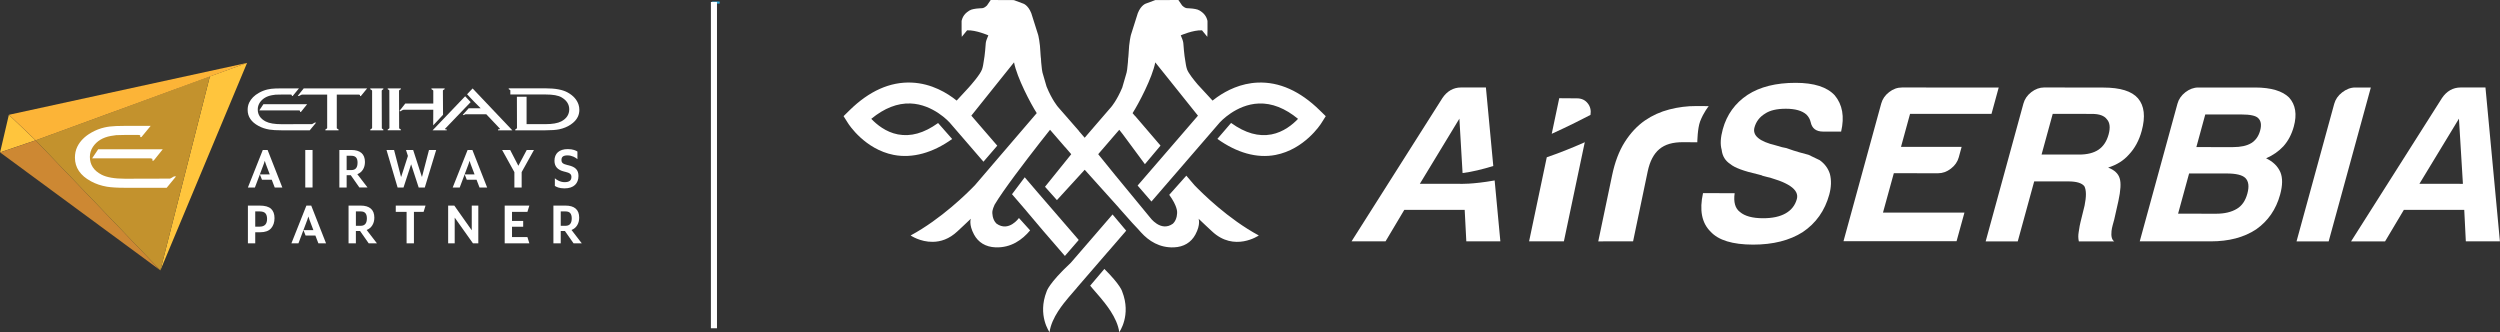 <?xml version="1.0" encoding="utf-8"?>
<!-- Generator: Adobe Illustrator 17.0.0, SVG Export Plug-In . SVG Version: 6.00 Build 0)  -->
<!DOCTYPE svg PUBLIC "-//W3C//DTD SVG 1.1//EN" "http://www.w3.org/Graphics/SVG/1.1/DTD/svg11.dtd">
<svg version="1.1" id="Layer_1" xmlns="http://www.w3.org/2000/svg" xmlns:xlink="http://www.w3.org/1999/xlink" x="0px" y="0px"
	 width="301px" height="40.003px" viewBox="0 0 301 40.003" enable-background="new 0 0 301 40.003" xml:space="preserve">
<rect x="0" y="0" width="301" height="40.003" fill="#333333" stroke="none"/>
<g>
	<line fill="none" stroke="#2BACE2" stroke-width="0.25" stroke-miterlimit="10" x1="85.737" y1="0.306" x2="86.647" y2="0.306"/>
	<line fill="#FFFFFF" x1="85.737" y1="40.003" x2="86.647" y2="40.003"/>
	<polygon fill="#FFC53D" points="0.01,18.348 4.288,16.895 1.067,13.823 	"/>
	<polygon fill="#CD8833" points="4.289,16.896 0.011,18.349 19.308,32.553 	"/>
	<polygon fill="#FFC53D" points="19.308,32.553 25.27,9.198 29.748,7.571 	"/>
	<polygon fill="#C3922D" points="25.269,9.198 19.307,32.553 4.288,16.896 	"/>
	<path fill="#FFFFFF" d="M18.338,19.287L18.33,19.34h0.169l1.099-1.371h-7.773l-0.734,1.094h7.035
		c0.176,0.018,0.231,0.067,0.227,0.099v0.021L18.338,19.287z M20.631,21.426c-0.069,0.043-0.128,0.067-0.166,0.078l-5.412,0.014
		c-1.259,0-2.197-0.164-2.82-0.483c-0.948-0.492-1.411-1.197-1.413-2.147c0-0.435,0.122-0.842,0.37-1.213
		c0.465-0.691,1.18-1.128,2.157-1.307c0.271-0.05,0.485-0.082,0.646-0.096c0.294-0.014,0.625-0.023,0.996-0.023h1.677
		c0.178,0,0.229,0.069,0.227,0.098v0.023l-0.014,0.083l-0.007,0.053h0.154l1.115-1.35h-3.148c-0.773,0.002-1.364,0.025-1.781,0.078
		c-0.229,0.032-0.441,0.064-0.63,0.11c-0.529,0.119-1.054,0.32-1.567,0.611c-0.807,0.455-1.378,1.03-1.715,1.723
		c-0.187,0.394-0.279,0.824-0.279,1.3c0,1.201,0.646,2.156,1.925,2.847c0.59,0.32,1.235,0.538,1.937,0.656
		c0.535,0.085,1.259,0.128,2.174,0.128h5.011l1.124-1.368h-0.244L20.631,21.426z"/>
	<polygon fill="#FCB437" points="1.075,13.82 4.296,16.893 29.756,7.571 	"/>
	<path fill="#FFFFFF" d="M48.056,15.45l-0.013-4.515l0.016-0.06c0.005-0.009,0.022-0.021,0.048-0.035l0.143-0.092l0.015-0.007V10.64
		h-1.586v0.099l0.149,0.096c0.025,0.02,0.042,0.036,0.047,0.046l0.011,4.501l-0.018,0.071c-0.011,0.014-0.026,0.03-0.04,0.039
		l-0.139,0.091l-0.011,0.009v0.096h1.586v-0.096l-0.154-0.099C48.08,15.475,48.06,15.461,48.056,15.45"/>
	<path fill="#FFFFFF" d="M52.157,15.092l0.057-0.06l1.128-1.208l-0.017-2.892l0.007-0.057l0.046-0.041l0.141-0.087l0.017-0.007
		V10.64h-1.591v0.099l0.156,0.099c0.051,0.032,0.067,0.06,0.067,0.092v1.535h-3.372l-0.71,0.902l0.106,0.032l0.014,0.003
		l0.218-0.126c0.047-0.03,0.085-0.044,0.109-0.051c0.023-0.007,0.058-0.011,0.104-0.011h3.53L52.157,15.092z"/>
	<path fill="#FFFFFF" d="M56.005,11.589l-3.925,4.107h1.71v-0.11h-0.031c-0.035,0-0.067-0.007-0.089-0.011
		c-0.071-0.011-0.099-0.03-0.106-0.05l3.103-3.231L56.005,11.589z"/>
	<path fill="#FFFFFF" d="M69.663,12.619c-0.193-0.608-0.627-1.101-1.304-1.478c-0.609-0.341-1.494-0.505-2.647-0.505h-4.462v0.096
		l0.151,0.099c0.024,0.018,0.038,0.032,0.045,0.043l-0.002,0.499h2.194v0.004h2.067c0.876,0,1.513,0.115,1.902,0.343
		c0.62,0.363,0.927,0.842,0.93,1.446c0,0.314-0.084,0.59-0.244,0.835c-0.16,0.243-0.402,0.451-0.726,0.62
		c-0.417,0.215-1.05,0.327-1.897,0.327h-2.27v-3.302h-1.166l0.011,3.743l-0.02,0.066c-0.007,0.011-0.022,0.025-0.04,0.043
		l-0.135,0.082l-0.014,0.011v0.099h3.638c0.711,0,1.255-0.039,1.644-0.117c0.526-0.112,0.989-0.298,1.393-0.572
		c0.402-0.27,0.689-0.581,0.857-0.931c0.125-0.261,0.186-0.54,0.186-0.835C69.754,13.017,69.723,12.811,69.663,12.619"/>
	<path fill="#FFFFFF" d="M56.236,11.347l0.766,0.813l0.867,0.872h-1.437l-0.709,0.78l0.087,0.046l0.016,0.007l0.168-0.089
		c0.022-0.011,0.04-0.018,0.056-0.018c0.015-0.003,0.093-0.003,0.217-0.003h2.281l1.597,1.687c0.015,0.009,0.02,0.011,0.026,0.03
		l0.017,0.053c0,0.021-0.044,0.055-0.195,0.055H59.96v0.114h1.729l-4.787-5.045L56.236,11.347z"/>
	<path fill="#FFFFFF" d="M44.58,10.74l0.151,0.096c0.051,0.037,0.071,0.067,0.071,0.099v4.448l-0.021,0.071
		c-0.017,0.014-0.035,0.03-0.048,0.039l-0.138,0.092l-0.015,0.007v0.099h1.576v-0.099l-0.139-0.098
		c-0.027-0.019-0.043-0.037-0.045-0.044l-0.014-4.515l0.021-0.066l0.04-0.037l0.124-0.085l0.013-0.007V10.64H44.58V10.74z"/>
	<path fill="#FFFFFF" d="M37.677,14.889c-0.049,0.03-0.087,0.048-0.113,0.055l-3.667,0.009c-0.849,0-1.486-0.11-1.906-0.327
		c-0.642-0.334-0.957-0.81-0.958-1.457c0-0.295,0.083-0.565,0.249-0.821c0.319-0.467,0.8-0.764,1.463-0.885
		c0.182-0.034,0.33-0.053,0.436-0.064c0.202-0.011,0.426-0.014,0.675-0.014h1.135c0.122,0.011,0.156,0.044,0.154,0.066v0.012
		l-0.009,0.057l-0.005,0.039h0.106l0.757-0.917h-2.134c-0.524,0-0.924,0.018-1.206,0.051c-0.156,0.019-0.296,0.044-0.427,0.075
		c-0.358,0.082-0.711,0.217-1.06,0.414c-0.547,0.309-0.934,0.698-1.162,1.169c-0.126,0.266-0.189,0.558-0.187,0.881
		c-0.002,0.813,0.436,1.46,1.302,1.927c0.398,0.219,0.835,0.364,1.313,0.442c0.362,0.06,0.849,0.089,1.469,0.089h3.394l0.762-0.925
		h-0.165L37.677,14.889z"/>
	<path fill="#FFFFFF" d="M36.123,13.443l-0.005,0.035h0.115l0.744-0.929h-5.264l-0.495,0.741h4.763
		c0.116,0.013,0.155,0.046,0.153,0.067v0.014L36.123,13.443z"/>
	<path fill="#FFFFFF" d="M36.568,10.64l-0.71,0.888l0.107,0.039l0.011,0.003l0.218-0.112c0.073-0.048,0.144-0.069,0.213-0.069h2.984
		v4l-0.018,0.066c-0.014,0.016-0.033,0.034-0.043,0.037l-0.14,0.089l-0.014,0.011v0.099h1.588v-0.099l-0.163-0.099l-0.051-0.046
		c0,0-0.003-0.025-0.002-0.057v-4h2.655c0.111,0.014,0.144,0.044,0.142,0.069v0.108h0.1l0.76-0.927H36.568z"/>
	<polygon fill="#FFFFFF" points="31.64,18.058 32.22,18.058 33.992,22.575 33.076,22.575 32.718,21.639 31.541,21.639 
		31.288,20.994 32.477,20.994 32.006,19.753 31.879,19.362 31.753,19.753 30.691,22.575 29.847,22.575 	"/>
	<rect x="36.755" y="18.058" fill="#FFFFFF" width="0.876" height="4.517"/>
	<path fill="#FFFFFF" d="M42.234,21.095h-0.498v1.48h-0.877v-4.517h1.448c1.049,0,1.633,0.473,1.633,1.442
		c0,0.696-0.326,1.242-0.917,1.474l1.229,1.6H43.27L42.234,21.095z M42.306,20.477c0.558,0,0.743-0.366,0.743-0.892
		c0-0.51-0.186-0.831-0.751-0.831h-0.563v1.723H42.306z"/>
	<polygon fill="#FFFFFF" points="46.536,18.058 47.446,18.058 48.277,21.275 48.31,21.275 49.114,18.776 48.881,18.058 
		49.745,18.058 50.787,21.275 50.814,21.275 51.651,18.058 52.515,18.058 51.146,22.575 50.409,22.575 49.499,19.779 48.583,22.575 
		47.871,22.575 	"/>
	<polygon fill="#FFFFFF" points="56.299,18.058 56.878,18.058 58.651,22.575 57.734,22.575 57.376,21.639 56.199,21.639 
		55.946,20.994 57.136,20.994 56.664,19.753 56.537,19.362 56.411,19.753 55.349,22.575 54.505,22.575 	"/>
	<polygon fill="#FFFFFF" points="61.931,20.723 60.456,18.06 61.425,18.06 62.409,19.959 63.418,18.06 64.288,18.06 62.807,20.723 
		62.807,22.577 61.931,22.577 	"/>
	<path fill="#FFFFFF" d="M66.805,22.383v-0.918c0.206,0.186,0.644,0.467,1.175,0.467c0.586,0,0.819-0.227,0.819-0.631
		c0-0.334-0.201-0.487-0.732-0.611l-0.165-0.041c-0.738-0.179-1.144-0.584-1.144-1.295c0-0.87,0.559-1.403,1.607-1.403
		c0.631,0,1.004,0.187,1.157,0.295v0.917c-0.2-0.181-0.651-0.455-1.189-0.455c-0.519,0-0.732,0.174-0.732,0.547
		c0,0.325,0.14,0.478,0.699,0.611l0.165,0.039c0.797,0.192,1.182,0.544,1.182,1.275c0,0.885-0.531,1.501-1.693,1.501
		C67.323,22.682,66.957,22.488,66.805,22.383"/>
	<path fill="#FFFFFF" d="M29.848,29.3v-4.547h1.417c0.639,0,1.095,0.13,1.371,0.387c0.277,0.258,0.415,0.631,0.415,1.117
		c0,0.508-0.138,0.92-0.415,1.235c-0.276,0.313-0.712,0.471-1.304,0.471H30.73V29.3H29.848z M30.73,25.455v1.833h0.535
		c0.593,0,0.89-0.311,0.89-0.931c0-0.298-0.067-0.524-0.201-0.675c-0.134-0.151-0.365-0.227-0.696-0.227H30.73z"/>
	<polygon fill="#FFFFFF" points="35.084,29.3 36.89,24.753 37.472,24.753 39.257,29.3 38.334,29.3 37.972,28.357 36.79,28.357 
		36.536,27.709 37.732,27.709 37.258,26.456 37.131,26.062 37.003,26.456 35.933,29.3 	"/>
	<path fill="#FFFFFF" d="M44.393,29.3l-1.043-1.49h-0.502v1.49h-0.882v-4.547h1.457c0.535,0,0.944,0.119,1.224,0.364
		c0.282,0.243,0.423,0.606,0.423,1.087c0,0.352-0.081,0.659-0.242,0.92c-0.16,0.261-0.387,0.448-0.682,0.565l1.239,1.611H44.393z
		 M42.848,27.187h0.575c0.5,0,0.75-0.297,0.75-0.897c0-0.27-0.059-0.478-0.175-0.622c-0.115-0.142-0.309-0.213-0.58-0.213h-0.569
		V27.187z"/>
	<polygon fill="#FFFFFF" points="48.954,29.3 48.954,25.508 47.65,25.508 47.65,24.753 51.235,24.753 51,25.508 49.837,25.508 
		49.837,29.3 	"/>
	<polygon fill="#FFFFFF" points="53.957,29.3 53.957,24.753 54.699,24.753 56.785,27.709 56.799,27.709 56.799,24.753 
		57.589,24.753 57.589,29.3 56.947,29.3 54.758,26.218 54.746,26.218 54.746,29.3 	"/>
	<polygon fill="#FFFFFF" points="60.765,29.3 60.765,24.753 63.735,24.753 63.5,25.508 61.646,25.508 61.646,26.598 62.991,26.598 
		62.991,27.295 61.646,27.295 61.646,28.545 63.5,28.545 63.735,29.3 	"/>
	<path fill="#FFFFFF" d="M69.057,29.3l-1.043-1.49h-0.502v1.49h-0.882v-4.547h1.457c0.535,0,0.944,0.119,1.225,0.364
		c0.282,0.243,0.422,0.606,0.422,1.087c0,0.352-0.081,0.659-0.242,0.92c-0.16,0.261-0.387,0.448-0.682,0.565l1.239,1.611H69.057z
		 M67.512,27.187h0.575c0.5,0,0.75-0.297,0.75-0.897c0-0.27-0.059-0.478-0.175-0.622c-0.115-0.142-0.309-0.213-0.58-0.213h-0.569
		V27.187z"/>
	<rect x="85.592" y="0.234" fill="#FFFFFF" width="0.732" height="39.289"/>
	<path fill="#FFFFFF" d="M192.431,29.061l1.666-7.951c0.332-1.595,0.842-2.935,1.526-4.013c0.686-1.078,1.496-1.945,2.428-2.592
		c0.884-0.609,1.867-1.05,2.943-1.329c1.075-0.277,2.149-0.412,3.224-0.407c0.08,0,0.181,0.003,0.3,0.003
		c0.121,0.002,1.135,0.004,1.213,0.004c0,0-0.618,0.748-1.037,1.842c-0.318,0.835-0.339,2.512-0.339,2.512l-1.703-0.011
		c-1.277-0.007-2.192,0.272-2.869,0.838c-0.678,0.57-1.146,1.467-1.403,2.693l-1.757,8.407L192.431,29.061z"/>
	<path fill="#FFFFFF" d="M205.042,23.255l3.81,0.004c-0.151,1.076,0.062,1.83,0.634,2.259c0.588,0.504,1.517,0.757,2.789,0.757
		c1.126,0,2.032-0.194,2.721-0.59c0.687-0.391,1.137-0.968,1.344-1.721c0.314-1.148-1.064-2.08-4.137-2.803l-0.092-0.051
		l-0.407-0.108c-1.742-0.396-2.863-0.812-3.364-1.242c-0.616-0.398-0.97-0.97-1.051-1.723c-0.187-0.648-0.142-1.471,0.133-2.476
		c0.483-1.757,1.478-3.141,2.989-4.142c1.497-0.97,3.428-1.449,5.787-1.446c2.215,0,3.783,0.506,4.709,1.51
		c0.927,1.114,1.183,2.567,0.764,4.361l-2.18-0.002c-0.835-0.004-1.328-0.38-1.485-1.135c-0.083-0.357-0.256-0.661-0.513-0.915
		c-0.526-0.465-1.35-0.7-2.476-0.7c-1.089,0-1.925,0.195-2.505,0.59c-0.652,0.394-1.076,0.95-1.274,1.664
		c-0.265,0.972,0.591,1.689,2.568,2.158c0.567,0.181,0.993,0.288,1.274,0.325c0.593,0.217,1.117,0.386,1.575,0.513
		c0.455,0.128,0.817,0.224,1.087,0.295c0.451,0.217,0.899,0.433,1.35,0.647c0.607,0.432,1.018,0.988,1.231,1.67
		c0.192,0.755,0.165,1.579-0.08,2.476c-0.531,1.936-1.599,3.446-3.201,4.519c-1.581,1.002-3.57,1.503-5.968,1.503
		c-2.467-0.004-4.178-0.526-5.124-1.567C204.891,26.844,204.591,25.298,205.042,23.255"/>
	<path fill="#FFFFFF" d="M221.958,29.036l4.543-16.573c0.148-0.54,0.462-0.998,0.947-1.371c0.483-0.38,1.002-0.558,1.547-0.558
		l11.65,0.002l-0.868,3.171h-9.806l-1.091,3.979l7.3-0.003l-0.341,1.249c-0.147,0.538-0.462,0.997-0.949,1.369
		c-0.483,0.379-1.002,0.558-1.545,0.558l-5.329-0.004l-1.305,4.741l9.808,0.002l-0.947,3.439H221.958z"/>
	<path fill="#FFFFFF" d="M239.074,29.061l4.547-16.594c0.148-0.54,0.462-0.995,0.945-1.371c0.488-0.377,1.011-0.565,1.552-0.565
		l7.126,0.011c2.034,0,3.423,0.432,4.167,1.293c0.769,0.899,0.92,2.206,0.448,3.929c-0.314,1.148-0.83,2.1-1.544,2.853
		c-0.632,0.718-1.465,1.236-2.497,1.56c0.755,0.288,1.218,0.718,1.389,1.29c0.178,0.54,0.128,1.453-0.155,2.748l-0.496,2.204
		c-0.06,0.217-0.121,0.451-0.192,0.702c-0.069,0.25-0.114,0.485-0.137,0.698c-0.069,0.646,0.048,1.062,0.325,1.243h-4.259
		c-0.083-0.357-0.087-0.744-0.016-1.14c0.085-0.574,0.156-0.968,0.217-1.183l0.49-1.989c0.22-1.08,0.213-1.848-0.018-2.313
		c-0.293-0.398-0.947-0.597-1.963-0.597l-4.085-0.003l-1.981,7.226H239.074z M245.805,18.605l4.521,0.004
		c0.979,0.002,1.76-0.196,2.339-0.588c0.579-0.396,0.982-1.004,1.21-1.829c0.226-0.826,0.155-1.435-0.206-1.83
		c-0.318-0.432-0.915-0.648-1.785-0.648l-4.737-0.005L245.805,18.605z"/>
	<path fill="#FFFFFF" d="M257.624,29.061l4.543-16.577c0.146-0.537,0.462-0.995,0.947-1.375c0.485-0.375,1.013-0.574,1.556-0.574
		h6.847c1.927,0.003,3.288,0.417,4.087,1.206c0.783,0.863,0.972,2.03,0.568,3.503c-0.258,0.931-0.671,1.72-1.249,2.366
		c-0.567,0.608-1.261,1.092-2.085,1.45c0.835,0.396,1.407,0.954,1.719,1.673c0.284,0.679,0.275,1.577-0.028,2.689
		c-0.49,1.792-1.455,3.19-2.893,4.196c-1.464,0.97-3.286,1.442-5.464,1.442H257.624z M264.441,17.71l4.41,0.002
		c0.941,0,1.677-0.162,2.201-0.481c0.524-0.325,0.881-0.824,1.067-1.506c0.188-0.682,0.108-1.186-0.242-1.51
		c-0.284-0.286-0.952-0.432-2.004-0.432l-4.359-0.003L264.441,17.71z M262.242,25.725l4.574,0.007c1.018,0,1.852-0.197,2.504-0.592
		c0.606-0.357,1.029-0.968,1.263-1.831c0.236-0.86,0.154-1.487-0.245-1.883c-0.375-0.359-1.124-0.54-2.247-0.54l-4.522-0.003
		L262.242,25.725z"/>
	<path fill="#FFFFFF" d="M276.503,29.061l4.538-16.562c0.149-0.54,0.465-0.995,0.95-1.371c0.483-0.377,1.023-0.593,1.568-0.593h1.89
		l-5.078,18.527H276.503z"/>
	<path fill="#FFFFFF" d="M191.495,13.834c0.087-0.522-0.016-0.981-0.309-1.364c-0.312-0.416-0.746-0.625-1.307-0.629l-2.147-0.016
		l-0.904,4.286C188.884,15.177,190.594,14.306,191.495,13.834"/>
	<path fill="#FFFFFF" d="M190.788,17.134c-1.636,0.73-3.155,1.32-4.556,1.801l-2.13,10.125h4.19l2.533-12.026L190.788,17.134z"/>
	<path fill="#FFFFFF" d="M296.109,22.133L296.109,22.133h-4.813l4.762-7.846l0.508,8.361c1.124-0.142,2.513,0.428,3.824,0.027
		l-1.14-12.141h-3.004c-0.908,0-1.68,0.448-2.233,1.275L283.07,29.061h4.094l2.259-3.791l7.273-0.004l0.19,3.794h4.103l-0.687-7.333
		C297.598,22.208,296.109,22.133,296.109,22.133"/>
	<path fill="#FFFFFF" d="M175.763,22.133L175.763,22.133h-4.815l4.762-7.846l0.384,6.549c1.126-0.139,2.385-0.448,3.698-0.849
		l-0.888-9.454h-3.007c-0.908,0-1.679,0.448-2.231,1.275l-10.941,17.252h4.094l2.258-3.791l7.272-0.004l0.196,3.794h4.099
		l-0.688-7.333C177.251,22.208,175.763,22.133,175.763,22.133"/>
	<polygon fill="#FFFFFF" points="125.619,27.817 128.213,30.816 129.879,28.89 126.585,25.076 124.921,23.151 123.378,21.346 
		121.845,23.385 123.581,25.401 123.578,25.405 	"/>
	<path fill="#FFFFFF" d="M158.887,13.273c-2.359-2.315-4.868-3.435-7.455-3.329c-2.057,0.085-3.734,0.943-4.867,1.737
		c-0.046,0.03-0.086,0.06-0.128,0.092c-0.014,0.011-0.029,0.021-0.042,0.032c-0.144,0.103-0.28,0.206-0.404,0.306l-1.791-1.94
		c-0.438-0.515-1.107-1.343-1.279-1.819c-0.131-0.369-0.162-0.746-0.203-0.963c-0.149-0.767-0.233-2.041-0.233-2.041
		s0-0.304-0.144-0.648l-0.178-0.444c0,0,1.492-0.657,2.558-0.604l0.64,0.782l0.021-0.775V2.537c0,0-0.069-0.602-0.64-1.057
		c-0.424-0.336-0.62-0.366-1.144-0.444c-0.656-0.094-0.776,0.087-1.269-0.373L141.878,0l-2.787,0.011l-1.091,0.407
		c0,0-0.6,0.144-1.008,1.167l-0.831,2.629c0,0-0.226,0.87-0.274,2.185c-0.051,1.32-0.027,0.046-0.027,0.046
		s-0.059,1.968-0.293,2.556l-0.451,1.551c-0.648,1.544-1.306,2.306-1.321,2.322l-2.504,2.901h0.002l-0.698,0.81l-0.698-0.81
		l0.009-0.007l-1.537-1.762l-0.218-0.25h-0.002l-0.768-0.881c-0.014-0.018-0.711-0.822-1.375-2.453l-0.413-1.419
		c-0.234-0.588-0.293-2.556-0.293-2.556s0.024,1.274-0.027-0.046c-0.048-1.315-0.275-2.185-0.275-2.185l-0.831-2.629
		c-0.405-1.023-1.007-1.167-1.007-1.167l-1.093-0.407L119.281,0l-0.451,0.662c-0.491,0.46-0.614,0.279-1.27,0.373
		c-0.524,0.078-0.72,0.108-1.144,0.444c-0.571,0.455-0.64,1.057-0.64,1.057v1.123l0.022,0.775l0.64-0.782
		c1.067-0.053,2.558,0.604,2.558,0.604L118.817,4.7c-0.144,0.345-0.144,0.648-0.144,0.648s-0.082,1.274-0.233,2.041
		c-0.043,0.217-0.071,0.593-0.203,0.963c-0.229,0.641-1.366,1.922-1.621,2.206l-1.433,1.552c-1.099-0.885-3.001-2.068-5.436-2.167
		c-2.586-0.107-5.097,1.014-7.456,3.329l-0.726,0.714l0.545,0.86c0.08,0.13,2.018,3.13,5.495,3.805
		c2.254,0.437,4.708-0.247,7.036-1.915l-1.694-1.922c-1.733,1.242-3.301,1.656-4.839,1.368c-1.452-0.277-2.554-1.188-3.207-1.874
		c1.564-1.286,3.147-1.906,4.72-1.849c2.755,0.101,4.688,2.267,4.705,2.283l4.083,4.729l1.663-1.931l-3.124-3.615l3.652-4.562
		l1.49-1.856c0.349,1.837,2.019,5.006,2.734,6.112l-4.054,4.727l0,0l-1.619,1.886h-0.002l-0.022,0.029l-0.016,0.019h0.002
		l-1.732,2.02c-0.904,0.94-4.052,4.062-7.742,6.05c0,0,1.157,0.796,2.679,0.767c0.913-0.011,1.958-0.32,2.968-1.275
		c0.413-0.394,1.015-0.931,1.604-1.508c0,0-0.276,0.677,0.382,1.902c0.506,0.941,1.392,1.499,2.592,1.545
		c1.875,0.069,3.223-0.917,4.163-2.043l-1.346-1.489c0,0-1.22,1.734-2.702,0.675c-0.544-0.513-0.502-1.378-0.502-1.378
		s-0.013-0.288,0.271-0.895c1.009-1.716,3.774-5.325,5.413-7.425l1.264-1.602l1.801,2.08l0.004-0.005l0.709,0.821l-0.003,0.004
		l0.04,0.046l-3.157,3.915l1.435,1.608l3.336-3.647l0.007,0.009l0.009-0.009l4.077,4.533l-0.004,0.005l1.689,1.899v-0.002
		l0.602,0.641l0.417,0.465c0.928,1.018,2.21,1.858,3.949,1.794c1.201-0.046,2.084-0.604,2.591-1.545
		c0.66-1.226,0.382-1.902,0.382-1.902c0.591,0.577,1.193,1.114,1.606,1.508c2.686,2.542,5.646,0.508,5.646,0.508
		c-3.692-1.988-6.838-5.11-7.744-6.05l-0.984-1.151l-2.057,2.308c1,1.366,0.949,2.091,0.949,2.091s0.042,0.865-0.501,1.378
		c-1.476,1.073-2.782-0.771-2.782-0.771l-4.094-4.972l-0.022-0.023l-2.1-2.593l0.04-0.046l-0.005-0.003l1.559-1.805l-0.002-0.002
		l0.941-1.085l0.413,0.522l2.675,3.618l1.881-2.236l-3.061-3.57l-0.005,0.011l-0.3-0.35c0.713-1.107,2.384-4.276,2.732-6.112
		l1.489,1.856l3.651,4.562l-0.748,0.865h0.002l-3.07,3.556l-2.652,3.069l-0.797,0.922l1.666,1.924l1.324-1.531l0.137-0.16
		l1.988-2.297l1.159-1.343l3.619-4.188c0.015-0.016,1.949-2.181,4.703-2.283c1.573-0.057,3.155,0.563,4.719,1.849
		c-0.65,0.686-1.755,1.597-3.204,1.874c-1.539,0.288-3.123-0.137-4.857-1.382l-1.651,1.92c2.328,1.668,4.756,2.368,7.007,1.931
		c3.48-0.675,5.417-3.675,5.497-3.805l0.545-0.86L158.887,13.273z"/>
	<path fill="#FFFFFF" d="M132.966,32.379l-1.708,2.014l0.193,0.227l-0.004,0.003l1.037,1.201c0.545,0.668,2.043,2.394,2.274,4.171
		c0,0,1.481-2.036,0.354-4.896C135.113,35.1,134.946,34.347,132.966,32.379"/>
	<path fill="#FFFFFF" d="M131.615,28.526l-2.69,3.112c-2.706,2.524-2.914,3.462-2.914,3.462c-1.125,2.863,0.355,4.896,0.355,4.896
		c0.231-1.776,1.727-3.503,2.274-4.167l1.038-1.205l-0.005-0.003l3.718-4.302l0.003,0.003l2.201-2.547l-1.644-1.954L131.615,28.526z
		"/>
</g>
</svg>
